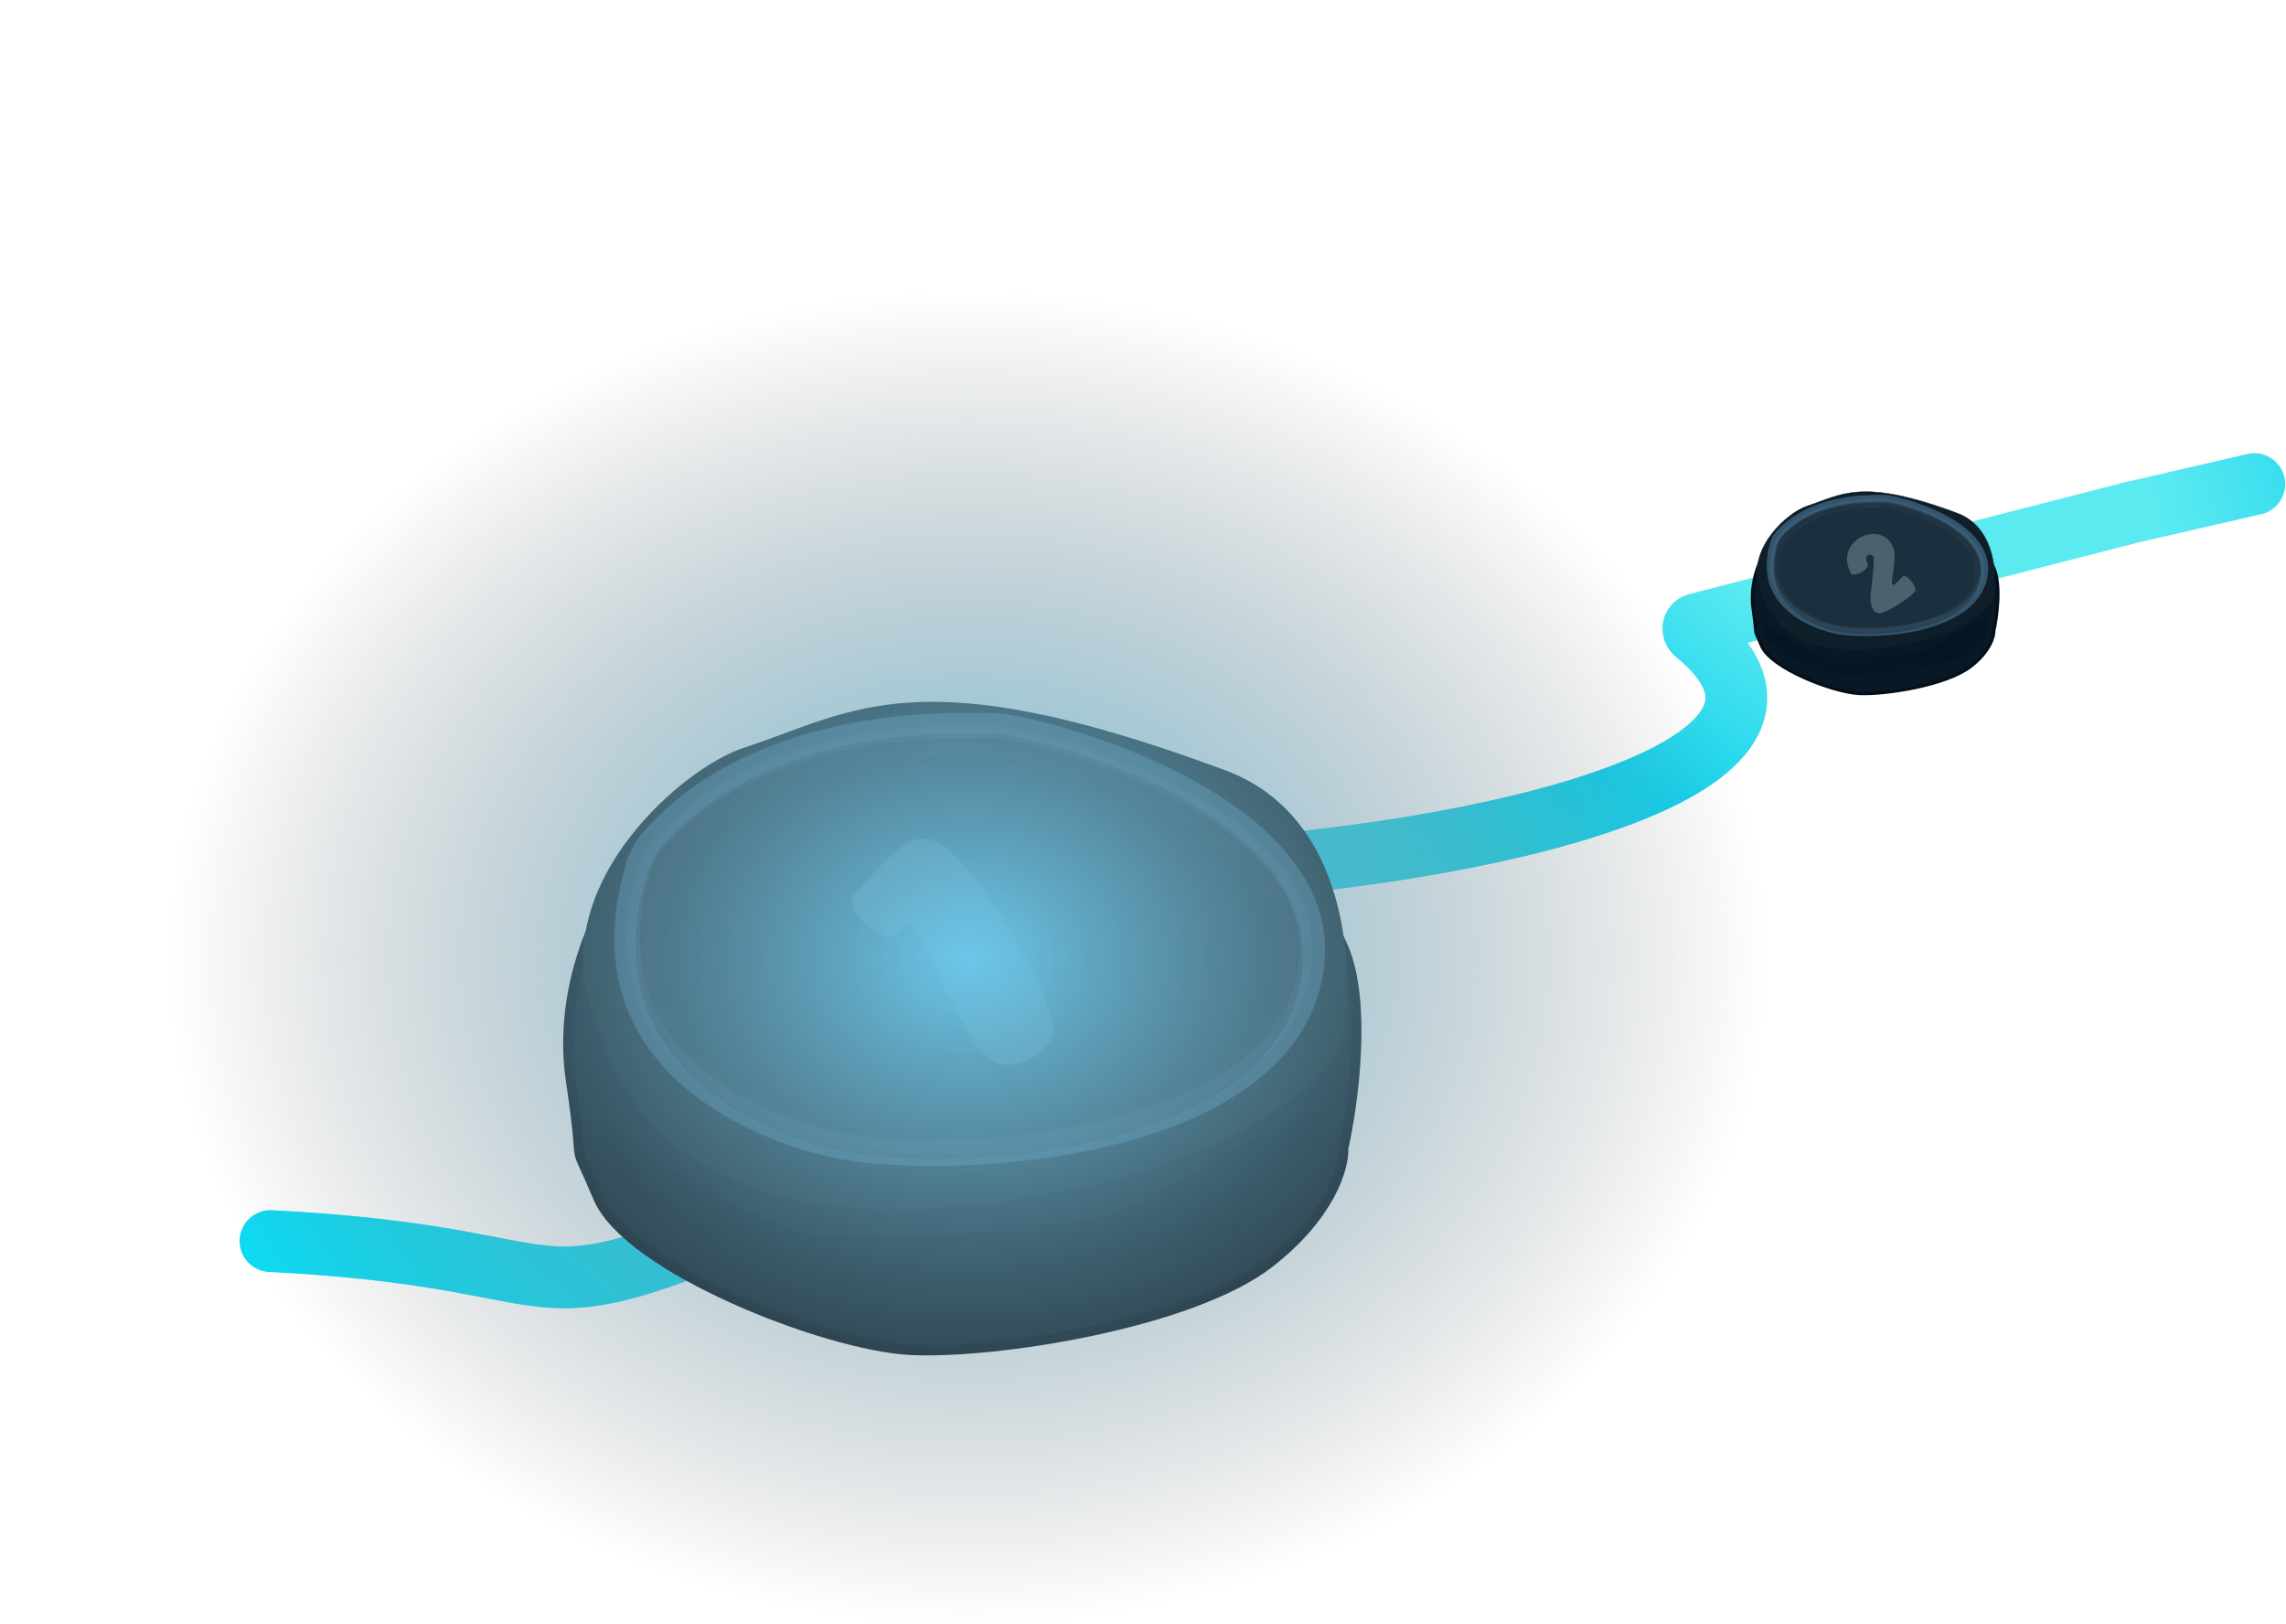 <svg width="649" height="461" viewBox="0 0 649 461" fill="none" xmlns="http://www.w3.org/2000/svg">
<path d="M76.8 352.337C160.561 356.604 146.863 373.221 200.084 352.337C253.305 331.453 257.42 251.214 337.516 247.242C417.82 243.26 529.508 219.01 481.282 179.644C480.406 178.929 480.614 177.436 481.709 177.155L604.968 145.516L640 137.432" stroke="url(#paint0_radial_368_23081)" stroke-opacity="0.86" stroke-width="17.516" stroke-linecap="round"/>
<path d="M76.8 352.337C160.561 356.604 146.863 373.221 200.084 352.337C253.305 331.453 257.42 251.214 337.516 247.242C417.82 243.26 529.508 219.01 481.282 179.644C480.406 178.929 480.614 177.436 481.709 177.155L604.968 145.516L640 137.432" stroke="#01DEE8" stroke-opacity="0.64" stroke-width="17.516" stroke-linecap="round"/>
<g filter="url(#filter0_d_368_23081)">
<path d="M162.059 299.108C158.478 275.278 167.798 254.169 172.906 246.593C183.18 238.615 205.69 222.108 213.541 219.905C223.356 217.15 321.327 214.395 332.003 215.772C342.678 217.15 372.982 241.427 381.419 261.056C388.169 276.759 384.231 305.594 381.419 318.048C381.706 323.271 377.872 337.126 360.241 350.763C338.201 367.809 282.586 376.59 258.481 375.385C234.375 374.18 178.244 352.14 169.807 332.167C161.37 312.194 166.536 328.896 162.059 299.108Z" fill="#081825"/>
<path d="M162.059 299.108C158.478 275.278 167.798 254.169 172.906 246.593C183.18 238.615 205.69 222.108 213.541 219.905C223.356 217.15 321.327 214.395 332.003 215.772C342.678 217.15 372.982 241.427 381.419 261.056C388.169 276.759 384.231 305.594 381.419 318.048C381.706 323.271 377.872 337.126 360.241 350.763C338.201 367.809 282.586 376.59 258.481 375.385C234.375 374.18 178.244 352.14 169.807 332.167C161.37 312.194 166.536 328.896 162.059 299.108Z" stroke="#030F1B" stroke-width="2.755"/>
</g>
<path d="M167.396 284.295C157.523 249.669 194.085 218.084 211.131 212.495C242.64 202.164 260.375 186.324 347.843 218.866C388.306 233.919 383.657 289.632 379.869 298.414C376.081 307.195 345.777 334.227 278.282 341.631C210.786 349.035 179.621 327.168 167.396 284.295Z" fill="#0E1F29" stroke="#0E1F29" stroke-width="0.344"/>
<path d="M242.278 208.882C260.263 205.435 275.663 205.947 281.54 206.024L282.586 206.032C283.4 206.032 285.603 206.311 289.08 207.036C292.447 207.738 296.764 208.806 301.664 210.258C311.476 213.164 323.511 217.57 334.885 223.565C346.295 229.579 356.805 237.071 363.811 246.046C370.63 254.783 374.096 264.858 371.951 276.573L371.845 277.132C367.095 301.187 342.619 314.991 313.681 321.902C285.03 328.744 253.891 328.328 239.029 325.422L238.977 325.412L238.107 325.249C228.829 323.443 210.607 317.871 196.661 305.916C189.515 299.789 183.574 292.059 180.444 282.362C177.419 272.989 176.934 261.518 180.852 247.481L181.244 246.115C182.055 243.375 183.414 240.821 185.232 238.675L185.603 238.252C201.402 220.676 223.081 212.56 242.278 208.882Z" fill="#1A303E" stroke="url(#paint1_radial_368_23081)" stroke-width="7.232"/>
<path d="M244.092 213.876C261.032 210.63 275.545 211.112 281.055 211.185L282.036 211.193C282.854 211.193 284.966 211.464 288.23 212.145C291.406 212.807 295.472 213.815 300.086 215.181C309.322 217.917 320.655 222.065 331.371 227.713C342.116 233.377 352.051 240.45 358.687 248.952C365.158 257.242 368.468 266.837 366.426 277.994L366.324 278.526C361.805 301.414 338.548 314.442 311.347 320.938C284.38 327.378 255.067 326.991 241.039 324.248L241.017 324.243L240.997 324.239L240.176 324.085C231.417 322.381 214.215 317.125 201.033 305.824C194.271 300.026 188.634 292.698 185.662 283.492C182.788 274.59 182.339 263.722 186.039 250.463L186.41 249.172C187.189 246.539 188.496 244.083 190.248 242.015L190.604 241.607C205.537 224.994 226.01 217.341 244.092 213.876Z" stroke="url(#paint2_radial_368_23081)" stroke-width="5.854"/>
<path d="M372.81 315.294C378.226 315.294 375.565 322.353 375.048 327.002C369.366 331.823 365.062 338.366 350.943 349.73C336.824 361.094 256.759 368.498 239.196 366.776C221.634 365.054 187.37 345.253 178.588 338.366C169.807 331.479 171.185 311.161 171.185 316.843C171.185 322.525 212.853 345.77 226.972 349.73C241.09 353.69 291.889 349.437 310.996 345.77C328.042 342.499 365.578 315.294 372.81 315.294Z" fill="url(#paint3_linear_368_23081)"/>
<g filter="url(#filter1_d_368_23081)">
<path d="M293.247 294.366C291.623 295.285 289.864 295.865 287.971 296.109C286.09 296.307 284.24 295.962 282.421 295.072C280.585 294.155 278.91 292.488 277.394 290.073C276.657 288.836 275.917 287.561 275.176 286.251C272.292 281.15 269.723 276.208 267.471 271.427C265.307 266.934 263.008 262.537 260.575 258.234C260.091 257.379 259.629 256.794 259.188 256.479C258.747 256.165 258.256 256.16 257.714 256.466C257.458 256.611 257.111 256.996 256.673 257.619C255.889 258.627 255.269 259.259 254.813 259.517C253.958 260 252.767 259.922 251.239 259.282C249.695 258.613 248.15 257.643 246.605 256.374C245.088 255.088 243.935 253.747 243.145 252.35C242.017 250.355 242.002 248.766 243.1 247.581C244.197 246.396 245.268 245.264 246.313 244.184C247.357 243.105 248.393 242.011 249.422 240.903C250.74 239.443 252.104 238.032 253.516 236.67C254.927 235.308 256.387 234.2 257.898 233.346C259.579 232.396 261.337 231.947 263.172 232C265.008 232.053 266.971 232.898 269.063 234.536C272.336 237.198 275.69 240.868 279.124 245.545C282.587 250.206 285.809 255.172 288.79 260.444C291.336 264.947 293.57 269.363 295.491 273.692C297.412 278.021 298.816 281.834 299.703 285.131C300.009 286.537 299.541 288.137 298.299 289.93C297.04 291.695 295.356 293.174 293.247 294.366Z" fill="#4B616E"/>
</g>
<ellipse cx="274.863" cy="230.4" rx="274.863" ry="230.4" fill="url(#paint4_radial_368_23081)" style="mix-blend-mode:color-dodge"/>
<g filter="url(#filter2_d_368_23081)">
<path d="M497.716 170.662C496.599 163.236 499.504 156.657 501.096 154.296C504.298 151.809 511.314 146.665 513.76 145.978C516.819 145.119 547.353 144.261 550.68 144.69C554.007 145.119 563.451 152.686 566.081 158.803C568.184 163.697 566.957 172.684 566.081 176.565C566.17 178.193 564.975 182.511 559.48 186.761C552.612 192.073 535.279 194.81 527.766 194.435C520.254 194.059 502.76 187.19 500.13 180.965C497.501 174.741 499.111 179.946 497.716 170.662Z" fill="#081825"/>
<path d="M497.716 170.662C496.599 163.236 499.504 156.657 501.096 154.296C504.298 151.809 511.314 146.665 513.76 145.978C516.819 145.119 547.353 144.261 550.68 144.69C554.007 145.119 563.451 152.686 566.081 158.803C568.184 163.697 566.957 172.684 566.081 176.565C566.17 178.193 564.975 182.511 559.48 186.761C552.612 192.073 535.279 194.81 527.766 194.435C520.254 194.059 502.76 187.19 500.13 180.965C497.501 174.741 499.111 179.946 497.716 170.662Z" stroke="#030F1B" stroke-width="0.859"/>
</g>
<path d="M499.379 166.046C496.302 155.254 507.697 145.41 513.009 143.669C522.829 140.449 528.356 135.512 555.617 145.654C568.227 150.346 566.778 167.709 565.598 170.446C564.417 173.183 554.973 181.607 533.937 183.915C512.902 186.222 503.189 179.407 499.379 166.046Z" fill="#0E1F29" stroke="#0E1F29" stroke-width="0.107"/>
<path d="M535.279 141.655C535.532 141.655 536.219 141.741 537.303 141.967C538.352 142.186 539.698 142.519 541.225 142.971C544.283 143.877 548.034 145.25 551.578 147.119C555.134 148.993 558.41 151.328 560.593 154.125C562.685 156.804 563.764 159.888 563.16 163.465L563.097 163.813C561.617 171.31 553.989 175.612 544.97 177.766C536.041 179.898 526.336 179.768 521.704 178.863L521.696 178.862L521.688 178.86L521.128 178.751C518.16 178.133 512.705 176.39 508.499 172.784C506.272 170.874 504.421 168.465 503.446 165.443C502.533 162.616 502.362 159.177 503.458 154.994L503.695 154.147C503.93 153.35 504.315 152.603 504.826 151.963L505.053 151.696C509.977 146.218 516.733 143.689 522.716 142.542C527.2 141.683 531.169 141.614 533.515 141.632L535.279 141.655Z" fill="#1A303E" stroke="url(#paint5_radial_368_23081)" stroke-width="2.254"/>
<path d="M535.108 143.262C535.363 143.263 536.021 143.347 537.037 143.559C538.027 143.766 539.295 144.08 540.733 144.506C543.611 145.358 547.143 146.652 550.483 148.412C553.832 150.177 556.928 152.381 558.996 155.031C560.981 157.574 562.011 160.51 561.437 163.917L561.376 164.248C559.968 171.381 552.719 175.441 544.242 177.466C536.101 179.41 527.273 179.357 522.754 178.575L522.33 178.497L522.317 178.495L521.789 178.391C518.987 177.808 513.838 176.163 509.863 172.755C507.755 170.948 505.998 168.664 505.072 165.795C504.205 163.11 504.046 159.852 505.081 155.899L505.305 155.099C505.532 154.333 505.901 153.615 506.394 152.999L506.612 152.742C511.266 147.565 517.646 145.179 523.281 144.099C527.505 143.29 531.245 143.224 533.451 143.242L535.108 143.262Z" stroke="url(#paint6_radial_368_23081)" stroke-width="1.825"/>
<path d="M563.398 175.707C565.085 175.707 564.256 177.907 564.095 179.356C562.324 180.858 560.983 182.897 556.582 186.439C552.182 189.981 527.23 192.288 521.756 191.751C516.283 191.215 505.604 185.044 502.867 182.897C500.13 180.751 500.56 174.419 500.56 176.19C500.56 177.96 513.546 185.205 517.946 186.439C522.346 187.673 538.178 186.348 544.133 185.205C549.445 184.185 561.144 175.707 563.398 175.707Z" fill="url(#paint7_linear_368_23081)"/>
<g filter="url(#filter3_d_368_23081)">
<path d="M537.553 170.626C536.638 171.143 535.762 171.574 534.926 171.918C534.164 172.208 533.533 172.254 533.034 172.056C532.539 171.843 532.153 171.493 531.877 171.005C531.546 170.418 531.342 169.737 531.266 168.959C531.185 168.173 531.185 167.458 531.266 166.814C531.401 165.788 531.552 164.49 531.718 162.919C531.88 161.339 532.006 159.873 532.097 158.521C532.192 157.154 532.179 156.365 532.058 156.151C531.86 155.842 531.61 155.649 531.309 155.573C531.003 155.488 530.73 155.513 530.491 155.649C530.242 155.79 530.077 156.047 529.996 156.421C529.923 156.79 530.027 157.265 530.308 157.844C530.535 158.349 530.473 158.841 530.123 159.32C529.768 159.791 529.301 160.189 528.724 160.516C528.12 160.857 527.506 161.076 526.88 161.172C526.254 161.268 525.851 161.156 525.67 160.836C524.857 159.315 524.483 157.897 524.549 156.583C524.614 155.268 524.993 154.104 525.686 153.091C526.379 152.078 527.245 151.278 528.285 150.69C529.048 150.258 529.853 149.961 530.699 149.799C531.54 149.629 532.371 149.616 533.192 149.761C534.021 149.902 534.791 150.217 535.502 150.706C536.221 151.19 536.831 151.876 537.334 152.764C537.72 153.448 537.941 154.273 537.994 155.239C538.057 156.199 538.032 157.233 537.92 158.34C537.802 159.438 537.655 160.547 537.479 161.666L537.307 162.853C537.235 163.41 537.252 163.781 537.357 163.968C537.473 164.172 537.672 164.194 537.957 164.033C538.152 163.923 538.363 163.757 538.589 163.535C538.819 163.299 539.056 163.054 539.299 162.8C539.839 162.201 540.207 161.846 540.402 161.736C540.696 161.57 541.03 161.592 541.406 161.801C541.778 162.002 542.145 162.309 542.509 162.725C542.873 163.14 543.183 163.575 543.439 164.028C543.67 164.436 543.833 164.818 543.929 165.174C544.02 165.522 544.004 165.783 543.88 165.958C543.442 166.51 542.616 167.236 541.401 168.134C540.185 169.032 538.903 169.863 537.553 170.626Z" fill="#4B616E"/>
</g>
<defs>
<filter id="filter0_d_368_23081" x="158.505" y="214.028" width="229.396" height="172.142" filterUnits="userSpaceOnUse" color-interpolation-filters="sRGB">
<feFlood flood-opacity="0" result="BackgroundImageFix"/>
<feColorMatrix in="SourceAlpha" type="matrix" values="0 0 0 0 0 0 0 0 0 0 0 0 0 0 0 0 0 0 127 0" result="hardAlpha"/>
<feOffset dy="7.92"/>
<feGaussianBlur stdDeviation="0.689"/>
<feComposite in2="hardAlpha" operator="out"/>
<feColorMatrix type="matrix" values="0 0 0 0 0 0 0 0 0 0 0 0 0 0 0 0 0 0 0.25 0"/>
<feBlend mode="normal" in2="BackgroundImageFix" result="effect1_dropShadow_368_23081"/>
<feBlend mode="normal" in="SourceGraphic" in2="effect1_dropShadow_368_23081" result="shape"/>
</filter>
<filter id="filter1_d_368_23081" x="235.779" y="226.675" width="70.305" height="87.373" filterUnits="userSpaceOnUse" color-interpolation-filters="sRGB">
<feFlood flood-opacity="0" result="BackgroundImageFix"/>
<feColorMatrix in="SourceAlpha" type="matrix" values="0 0 0 0 0 0 0 0 0 0 0 0 0 0 0 0 0 0 127 0" result="hardAlpha"/>
<feOffset dx="-0.56" dy="6.156"/>
<feGaussianBlur stdDeviation="1.119"/>
<feComposite in2="hardAlpha" operator="out"/>
<feColorMatrix type="matrix" values="0 0 0 0 0 0 0 0 0 0 0 0 0 0 0 0 0 0 0.25 0"/>
<feBlend mode="normal" in2="BackgroundImageFix" result="effect1_dropShadow_368_23081"/>
<feBlend mode="normal" in="SourceGraphic" in2="effect1_dropShadow_368_23081" result="shape"/>
</filter>
<filter id="filter2_d_368_23081" x="496.608" y="144.146" width="71.493" height="53.649" filterUnits="userSpaceOnUse" color-interpolation-filters="sRGB">
<feFlood flood-opacity="0" result="BackgroundImageFix"/>
<feColorMatrix in="SourceAlpha" type="matrix" values="0 0 0 0 0 0 0 0 0 0 0 0 0 0 0 0 0 0 127 0" result="hardAlpha"/>
<feOffset dy="2.468"/>
<feGaussianBlur stdDeviation="0.215"/>
<feComposite in2="hardAlpha" operator="out"/>
<feColorMatrix type="matrix" values="0 0 0 0 0 0 0 0 0 0 0 0 0 0 0 0 0 0 0.25 0"/>
<feBlend mode="normal" in2="BackgroundImageFix" result="effect1_dropShadow_368_23081"/>
<feBlend mode="normal" in="SourceGraphic" in2="effect1_dropShadow_368_23081" result="shape"/>
</filter>
<filter id="filter3_d_368_23081" x="521.085" y="147.315" width="24.478" height="28.646" filterUnits="userSpaceOnUse" color-interpolation-filters="sRGB">
<feFlood flood-opacity="0" result="BackgroundImageFix"/>
<feColorMatrix in="SourceAlpha" type="matrix" values="0 0 0 0 0 0 0 0 0 0 0 0 0 0 0 0 0 0 127 0" result="hardAlpha"/>
<feOffset dx="-0.174" dy="1.919"/>
<feGaussianBlur stdDeviation="0.349"/>
<feComposite in2="hardAlpha" operator="out"/>
<feColorMatrix type="matrix" values="0 0 0 0 0 0 0 0 0 0 0 0 0 0 0 0 0 0 0.25 0"/>
<feBlend mode="normal" in2="BackgroundImageFix" result="effect1_dropShadow_368_23081"/>
<feBlend mode="normal" in="SourceGraphic" in2="effect1_dropShadow_368_23081" result="shape"/>
</filter>
<radialGradient id="paint0_radial_368_23081" cx="0" cy="0" r="1" gradientUnits="userSpaceOnUse" gradientTransform="translate(534.791 125.991) rotate(126.699) scale(295.157 477.67)">
<stop stop-color="#00A4EA" stop-opacity="0"/>
<stop offset="0.19" stop-color="#05A9ED" stop-opacity="0"/>
<stop offset="0.412" stop-color="#07ABEF"/>
<stop offset="0.61" stop-color="#38BDE2"/>
<stop offset="0.766" stop-color="#07C9FF"/>
</radialGradient>
<radialGradient id="paint1_radial_368_23081" cx="0" cy="0" r="1" gradientUnits="userSpaceOnUse" gradientTransform="translate(270.878 257.434) scale(25.139 57.899)">
<stop stop-color="#283E4C"/>
<stop offset="1" stop-color="#5E91B2" stop-opacity="0.47"/>
</radialGradient>
<radialGradient id="paint2_radial_368_23081" cx="0" cy="0" r="1" gradientUnits="userSpaceOnUse" gradientTransform="translate(271.04 259.936) scale(23.609 54.376)">
<stop stop-color="#5E91B2" stop-opacity="0.26"/>
<stop offset="1" stop-color="#233645" stop-opacity="0.63"/>
</radialGradient>
<linearGradient id="paint3_linear_368_23081" x1="254.865" y1="330.962" x2="255.382" y2="458.722" gradientUnits="userSpaceOnUse">
<stop stop-color="#051522"/>
<stop offset="1" stop-color="#081825"/>
</linearGradient>
<radialGradient id="paint4_radial_368_23081" cx="0" cy="0" r="1" gradientUnits="userSpaceOnUse" gradientTransform="translate(274.863 271.872) rotate(90) scale(188.928 225.388)">
<stop stop-color="#6BC7EA"/>
<stop offset="1" stop-color="#737373" stop-opacity="0"/>
</radialGradient>
<radialGradient id="paint5_radial_368_23081" cx="0" cy="0" r="1" gradientUnits="userSpaceOnUse" gradientTransform="translate(531.63 157.674) scale(7.835 18.045)">
<stop stop-color="#283E4C"/>
<stop offset="1" stop-color="#5E91B2" stop-opacity="0.47"/>
</radialGradient>
<radialGradient id="paint6_radial_368_23081" cx="0" cy="0" r="1" gradientUnits="userSpaceOnUse" gradientTransform="translate(531.68 158.454) scale(7.358 16.947)">
<stop stop-color="#5E91B2" stop-opacity="0.26"/>
<stop offset="1" stop-color="#233645" stop-opacity="0.63"/>
</radialGradient>
<linearGradient id="paint7_linear_368_23081" x1="526.639" y1="180.59" x2="526.8" y2="220.407" gradientUnits="userSpaceOnUse">
<stop stop-color="#051522"/>
<stop offset="1" stop-color="#081825"/>
</linearGradient>
</defs>
</svg>
